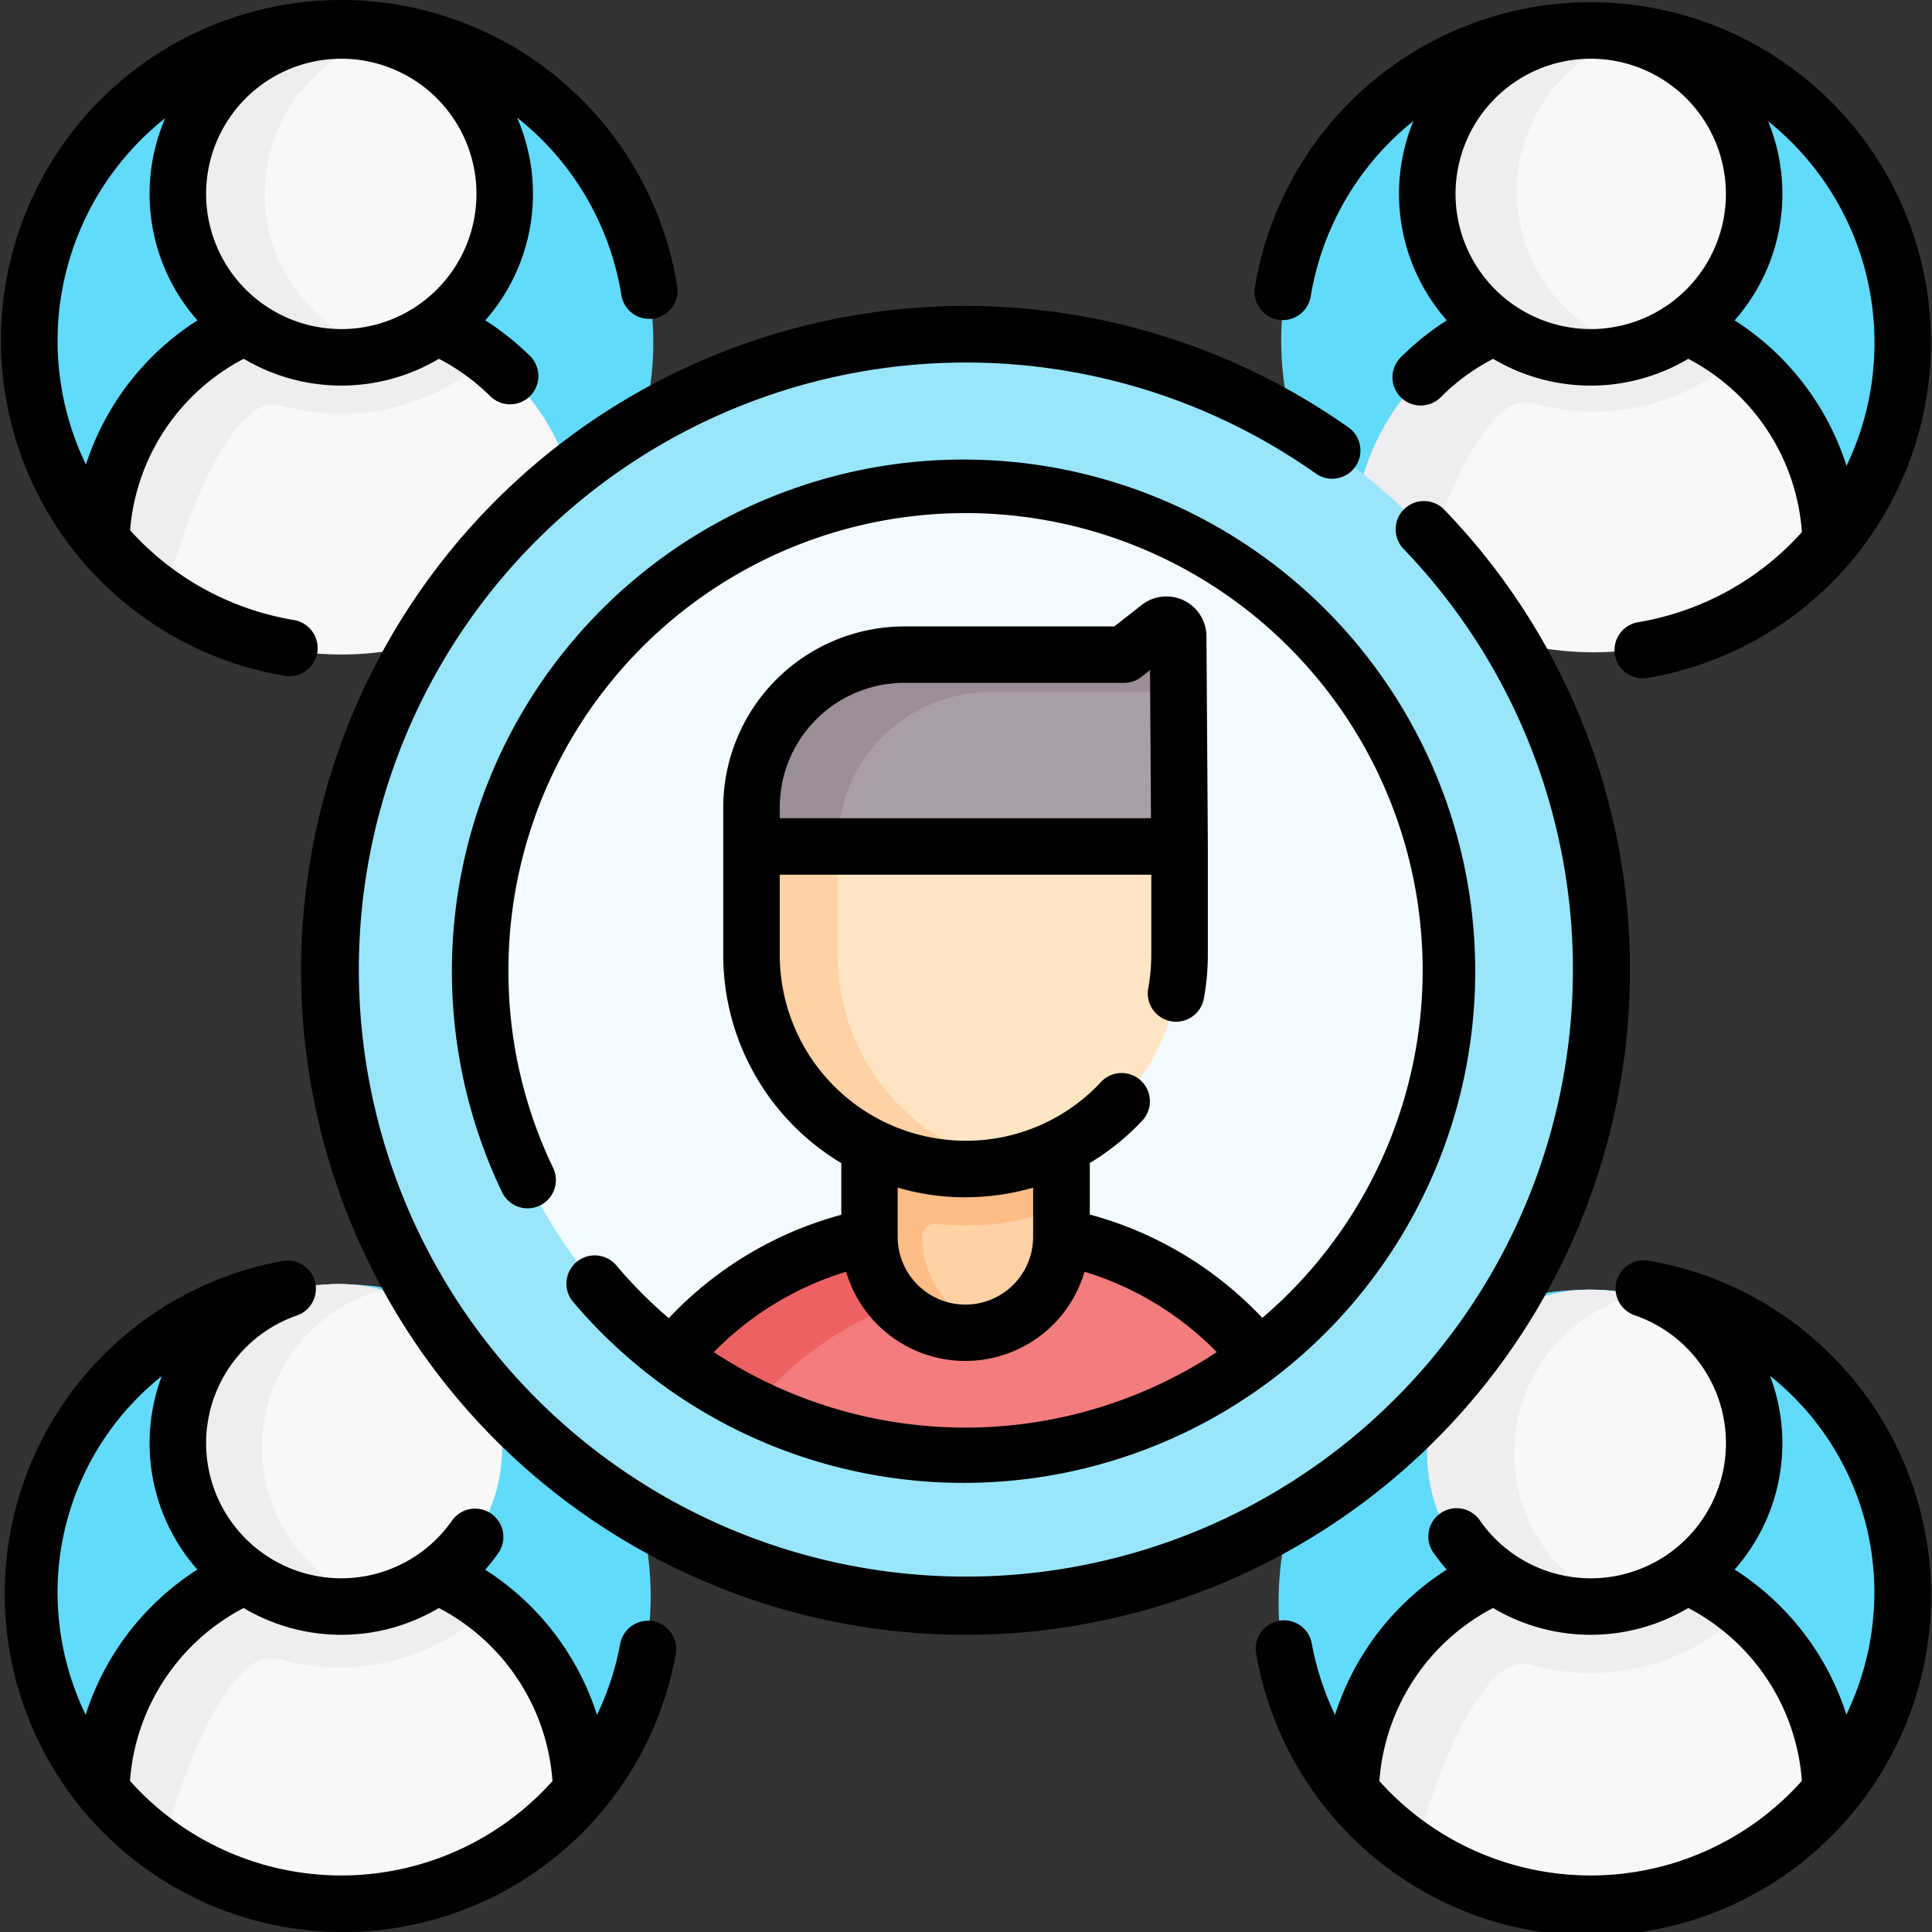 <svg xmlns="http://www.w3.org/2000/svg" xmlns:xlink="http://www.w3.org/1999/xlink" width="68" height="68" viewBox="0 0 68 68">
  <rect x="0" y="0" width="68" height="68" fill="#333333" stroke="none"/>
  <defs>
    <clipPath id="clip-path">
      <rect id="Rectángulo_5441" data-name="Rectángulo 5441" width="68" height="68" transform="translate(302 1394)" fill="#ffd947" stroke="#707070" stroke-width="1"/>
    </clipPath>
  </defs>
  <g id="Enmascarar_grupo_73" data-name="Enmascarar grupo 73" transform="translate(-302 -1394)" clip-path="url(#clip-path)">
    <g id="red" transform="translate(302 1394)">
      <g id="Grupo_57802" data-name="Grupo 57802">
        <g id="Grupo_57790" data-name="Grupo 57790">
          <path id="Trazado_106495" data-name="Trazado 106495" d="M11.918,45.2a10.982,10.982,0,0,0-8.45,18L17.8,62.415c-.029.486-.05.88-.05.88l2.621-.1.707-.956a10.981,10.981,0,0,0-9.16-17.04Z" fill="#62dbfb"/>
          <path id="Trazado_106496" data-name="Trazado 106496" d="M56.08,1a10.982,10.982,0,0,0-8.45,18l14.026-.761-.09.986,2.967-.225.707-.956A10.981,10.981,0,0,0,56.08,1Z" fill="#62dbfb"/>
          <path id="Trazado_106497" data-name="Trazado 106497" d="M21.171,18.113a10.982,10.982,0,1,0-17.61.956Z" fill="#62dbfb"/>
        </g>
        <g id="Grupo_57792" data-name="Grupo 57792">
          <g id="Grupo_57791" data-name="Grupo 57791">
            <path id="Trazado_106498" data-name="Trazado 106498" d="M20.464,19.069a10.983,10.983,0,0,1-16.9,0,8.453,8.453,0,0,1,5.09-7.577l2.6-1.2h1.889l2.238,1.2A8.454,8.454,0,0,1,20.464,19.069Z" fill="#f9f7f8"/>
          </g>
        </g>
        <path id="Trazado_106499" data-name="Trazado 106499" d="M17.194,12.572a8.457,8.457,0,0,0-1.821-1.08l-.4-.212H13.424v-.833l-.288-.154H11.247l-2.6,1.2a8.453,8.453,0,0,0-5.09,7.577,11.036,11.036,0,0,0,2.257,2.056c-.046-.053,1.172-5.117,3.1-6.63a1.146,1.146,0,0,1,1.014-.214,7.726,7.726,0,0,0,7.263-1.709Z" fill="#efedef"/>
        <circle id="Elipse_4232" data-name="Elipse 4232" cx="5.753" cy="5.753" r="5.753" transform="translate(6.26 1.072)" fill="#f9f7f8"/>
        <path id="Trazado_106500" data-name="Trazado 106500" d="M9.317,6.825a5.754,5.754,0,0,1,4.224-5.546,5.753,5.753,0,1,0,0,11.091A5.754,5.754,0,0,1,9.317,6.825Z" fill="#efedef"/>
        <g id="Grupo_57794" data-name="Grupo 57794">
          <g id="Grupo_57793" data-name="Grupo 57793">
            <path id="Trazado_106501" data-name="Trazado 106501" d="M20.371,63.192a10.983,10.983,0,0,1-16.9,0,8.453,8.453,0,0,1,5.09-7.577l2.6-1.2h1.889l2.238,1.2a8.454,8.454,0,0,1,5.091,7.577Z" fill="#f9f7f8"/>
          </g>
        </g>
        <path id="Trazado_106502" data-name="Trazado 106502" d="M17.1,56.7a8.457,8.457,0,0,0-1.821-1.08l-.4-.212H13.33v-.833l-.288-.154H11.153l-2.6,1.2a8.453,8.453,0,0,0-5.09,7.577,11.036,11.036,0,0,0,2.257,2.056c-.046-.053,1.172-5.117,3.1-6.63A1.146,1.146,0,0,1,9.837,58.4,7.726,7.726,0,0,0,17.1,56.7Z" fill="#efedef"/>
        <circle id="Elipse_4233" data-name="Elipse 4233" cx="5.753" cy="5.753" r="5.753" transform="translate(6.166 45.196)" fill="#f9f7f8"/>
        <path id="Trazado_106503" data-name="Trazado 106503" d="M9.223,50.948A5.754,5.754,0,0,1,13.447,45.4a5.753,5.753,0,1,0,0,11.091A5.754,5.754,0,0,1,9.223,50.948Z" fill="#efedef"/>
        <path id="Trazado_106504" data-name="Trazado 106504" d="M55.987,45.391a10.982,10.982,0,0,0-8.45,18l14.333-.778c-.029.486-.05.88-.05.88l2.621-.1.707-.956a10.981,10.981,0,0,0-9.16-17.04Z" fill="#62dbfb"/>
        <g id="Grupo_57796" data-name="Grupo 57796">
          <g id="Grupo_57795" data-name="Grupo 57795">
            <path id="Trazado_106505" data-name="Trazado 106505" d="M64.441,63.387a10.983,10.983,0,0,1-16.9,0,8.453,8.453,0,0,1,5.09-7.577l2.6-1.2h1.889l2.238,1.2a8.454,8.454,0,0,1,5.091,7.577Z" fill="#f9f7f8"/>
          </g>
        </g>
        <path id="Trazado_106506" data-name="Trazado 106506" d="M61.17,56.89a8.457,8.457,0,0,0-1.821-1.08l-.4-.212H57.4v-.833l-.288-.154H55.223l-2.6,1.2a8.453,8.453,0,0,0-5.09,7.577,11.036,11.036,0,0,0,2.257,2.056c-.046-.053,1.172-5.117,3.1-6.63a1.146,1.146,0,0,1,1.014-.214A7.726,7.726,0,0,0,61.17,56.89Z" fill="#efedef"/>
        <circle id="Elipse_4234" data-name="Elipse 4234" cx="5.753" cy="5.753" r="5.753" transform="translate(50.236 45.39)" fill="#f9f7f8"/>
        <path id="Trazado_106507" data-name="Trazado 106507" d="M53.293,51.143A5.754,5.754,0,0,1,57.517,45.6a5.753,5.753,0,1,0,0,11.091A5.754,5.754,0,0,1,53.293,51.143Z" fill="#efedef"/>
        <g id="Grupo_57798" data-name="Grupo 57798">
          <g id="Grupo_57797" data-name="Grupo 57797">
            <path id="Trazado_106508" data-name="Trazado 106508" d="M64.533,18.991a10.983,10.983,0,0,1-16.9,0,8.453,8.453,0,0,1,5.09-7.577l2.6-1.2H57.2l2.238,1.2A8.454,8.454,0,0,1,64.533,18.991Z" fill="#f9f7f8"/>
          </g>
        </g>
        <path id="Trazado_106509" data-name="Trazado 106509" d="M61.263,12.494a8.457,8.457,0,0,0-1.821-1.08l-.4-.212H57.493V10.37l-.288-.154H55.316l-2.6,1.2a8.453,8.453,0,0,0-5.09,7.577,11.036,11.036,0,0,0,2.257,2.056c-.046-.053,1.172-5.117,3.1-6.63A1.146,1.146,0,0,1,54,14.2a7.726,7.726,0,0,0,7.263-1.709Z" fill="#efedef"/>
        <circle id="Elipse_4235" data-name="Elipse 4235" cx="5.753" cy="5.753" r="5.753" transform="translate(50.329 0.995)" fill="#f9f7f8"/>
        <path id="Trazado_106510" data-name="Trazado 106510" d="M53.386,6.747A5.754,5.754,0,0,1,57.61,1.2a5.753,5.753,0,1,0,0,11.091,5.754,5.754,0,0,1-4.224-5.546Z" fill="#efedef"/>
        <circle id="Elipse_4236" data-name="Elipse 4236" cx="22.39" cy="22.39" r="22.39" transform="translate(11.593 11.768)" fill="#99e6fc"/>
        <g id="XMLID_142_">
          <g id="Grupo_57799" data-name="Grupo 57799">
            <circle id="Elipse_4237" data-name="Elipse 4237" cx="17.084" cy="17.084" r="17.084" transform="translate(16.9 17.074)" fill="#f2fbff"/>
          </g>
        </g>
        <g id="XMLID_143_">
          <g id="Grupo_57801" data-name="Grupo 57801">
            <g id="XMLID_157_">
              <g id="Grupo_57800" data-name="Grupo 57800">
                <path id="Trazado_106511" data-name="Trazado 106511" d="M44.213,47.642l.1.125a17.087,17.087,0,0,1-20.661,0l.1-.125a11.927,11.927,0,0,1,6.85-4.108h6.757a11.92,11.92,0,0,1,6.85,4.108Z" fill="#f37c7c"/>
              </g>
            </g>
            <path id="Trazado_106512" data-name="Trazado 106512" d="M33.294,43.533H30.605a11.927,11.927,0,0,0-6.85,4.108l-.1.125a16.992,16.992,0,0,0,2.871,1.767l.028-.035a11.925,11.925,0,0,1,6.741-4.084V43.533Z" fill="#ee6161"/>
            <path id="Trazado_106513" data-name="Trazado 106513" d="M37.363,43.532a3.379,3.379,0,1,1-6.757,0V35.467h6.881Z" fill="#fed2a4"/>
            <path id="Trazado_106514" data-name="Trazado 106514" d="M41.468,22.393a.413.413,0,0,0-.669-.322l-1.236.968H31.826a5.375,5.375,0,0,0-5.375,5.375v1.377l.678,2.477H40.165l1.352-2.477Z" fill="#aa9ea9"/>
            <path id="Trazado_106515" data-name="Trazado 106515" d="M29.486,31.113V29.736a5.375,5.375,0,0,1,5.375-5.375h6.62l-.013-1.967a.413.413,0,0,0-.669-.322l-1.236.968H31.826a5.375,5.375,0,0,0-5.375,5.375v1.377l.678,2.477H29.8Z" fill="#9b8e99"/>
            <path id="Trazado_106516" data-name="Trazado 106516" d="M33.984,43.133a9.472,9.472,0,0,0,3.394-.628l.054-3.537H32.455v-3.5h-1.85v7.99a3.385,3.385,0,0,0,4.309,3.325,3.385,3.385,0,0,1-2.459-3.25V43.52a.449.449,0,0,1,.5-.444A9.378,9.378,0,0,0,33.984,43.133Z" fill="#ffbd86"/>
            <path id="Trazado_106517" data-name="Trazado 106517" d="M41.517,29.791V33.61a7.533,7.533,0,0,1-15.066,0V29.791Z" fill="#ffe5c2"/>
            <path id="Trazado_106518" data-name="Trazado 106518" d="M29.482,33.61V29.791H26.451V33.61A7.54,7.54,0,0,0,35.5,40.991a7.536,7.536,0,0,1-6.018-7.381Z" fill="#fed2a4"/>
          </g>
        </g>
      </g>
      <g id="Grupo_57803" data-name="Grupo 57803">
        <path id="Trazado_106519" data-name="Trazado 106519" d="M57.369,34.158a23.274,23.274,0,0,0-6.518-16.2.995.995,0,1,0-1.435,1.378,21.366,21.366,0,1,1-3.079-2.652.995.995,0,0,0,1.15-1.623,23.386,23.386,0,1,0,9.882,19.094Z"/>
        <path id="Trazado_106520" data-name="Trazado 106520" d="M23.534,46.391a16.188,16.188,0,0,1-1.842-1.853.995.995,0,0,0-1.52,1.285,18.009,18.009,0,1,0-2.495-3.85.995.995,0,0,0,1.794-.861,15.941,15.941,0,0,1-1.576-6.953A16.089,16.089,0,1,1,44.429,46.386a12.978,12.978,0,0,0-6.071-3.638V40.933a8.606,8.606,0,0,0,1.824-1.468A.995.995,0,1,0,38.735,38.1a6.478,6.478,0,0,1-4.751,2.05,6.546,6.546,0,0,1-6.539-6.539V30.786H40.522V33.61a6.613,6.613,0,0,1-.108,1.178.995.995,0,1,0,1.958.356,8.59,8.59,0,0,0,.14-1.534V29.792s0,0,0,0,0,0,0,0l-.049-7.4a1.409,1.409,0,0,0-2.277-1.1l-.967.757H31.826a6.377,6.377,0,0,0-6.37,6.37v5.2a8.531,8.531,0,0,0,4.155,7.318v1.82a12.977,12.977,0,0,0-6.076,3.643Zm8.292-22.356h7.737a1,1,0,0,0,.614-.212l.3-.239.034,5.213H27.445v-.382a4.386,4.386,0,0,1,4.381-4.381Zm11,23.555a16.069,16.069,0,0,1-17.7,0,10.987,10.987,0,0,1,4.655-2.829,4.373,4.373,0,0,0,8.391,0,10.989,10.989,0,0,1,4.651,2.825Zm-8.847-5.451a8.571,8.571,0,0,0,2.384-.337v1.731a2.384,2.384,0,1,1-4.768,0V41.8a8.5,8.5,0,0,0,2.384.342Z"/>
        <path id="Trazado_106521" data-name="Trazado 106521" d="M44.991,11.255a1,1,0,0,0,1.142-.822A9.994,9.994,0,0,1,49.49,4.471c.084-.072.171-.142.257-.211a6.733,6.733,0,0,0,1.176,7.015,9.472,9.472,0,0,0-1.589,1.269.995.995,0,1,0,1.4,1.412,7.457,7.457,0,0,1,1.818-1.327,6.727,6.727,0,0,0,6.869,0,7.483,7.483,0,0,1,4,6.1A9.944,9.944,0,0,1,57.654,21.9a.995.995,0,0,0,.164,1.976,1.008,1.008,0,0,0,.166-.014A11.976,11.976,0,1,0,44.169,10.113a1,1,0,0,0,.822,1.142Zm6.239-4.43a4.758,4.758,0,1,1,4.758,4.758A4.763,4.763,0,0,1,51.23,6.825Zm14.746,5.23a10,10,0,0,1-.985,4.342,9.495,9.495,0,0,0-3.938-5.122,6.732,6.732,0,0,0,1.178-7.009A9.972,9.972,0,0,1,65.976,12.055Z"/>
        <path id="Trazado_106522" data-name="Trazado 106522" d="M10.021,23.787a.994.994,0,0,0,1.146-.817,1,1,0,0,0-.817-1.146,9.943,9.943,0,0,1-5.771-3.162,7.484,7.484,0,0,1,4-6.034,6.727,6.727,0,0,0,6.869,0,7.453,7.453,0,0,1,1.806,1.315.995.995,0,0,0,1.4-1.415,9.489,9.489,0,0,0-1.574-1.253A6.733,6.733,0,0,0,18.2,4.141c.111.087.22.176.328.269a9.991,9.991,0,0,1,3.346,6,.995.995,0,0,0,1.965-.31A11.977,11.977,0,1,0,10.021,23.787ZM7.254,6.825a4.758,4.758,0,1,1,4.758,4.758A4.763,4.763,0,0,1,7.254,6.825ZM5.82,4.148a6.729,6.729,0,0,0,1.128,7.128,9.493,9.493,0,0,0-3.923,5.075,10,10,0,0,1,2.8-12.2Z"/>
        <path id="Trazado_106523" data-name="Trazado 106523" d="M58.03,44.372a.995.995,0,0,0-.458,1.933l.024.01a4.758,4.758,0,1,1-5.52,7.184.995.995,0,0,0-1.635,1.134,6.77,6.77,0,0,0,.48.611,9.494,9.494,0,0,0-3.933,5.113,9.963,9.963,0,0,1-.818-2.513.995.995,0,0,0-1.957.361A11.965,11.965,0,1,0,58.03,44.372ZM55.988,66.01a9.979,9.979,0,0,1-7.438-3.322,7.483,7.483,0,0,1,4-6.092,6.728,6.728,0,0,0,6.871,0,7.483,7.483,0,0,1,4,6.084A9.964,9.964,0,0,1,55.988,66.01Zm9-5.657a9.494,9.494,0,0,0-3.934-5.11A6.718,6.718,0,0,0,62.3,48.426a9.746,9.746,0,0,1,3.672,7.6,9.929,9.929,0,0,1-.989,4.331Z"/>
        <path id="Trazado_106524" data-name="Trazado 106524" d="M22.988,57.06a1,1,0,0,0-1.16.8,9.956,9.956,0,0,1-.816,2.5,9.5,9.5,0,0,0-3.935-5.112,6.758,6.758,0,0,0,.466-.591.995.995,0,0,0-1.631-1.14,4.757,4.757,0,1,1-5.525-7.194l.024-.01a.994.994,0,0,0-.474-1.928A11.905,11.905,0,1,0,23.785,58.22a1,1,0,0,0-.8-1.16ZM5.694,48.435a6.716,6.716,0,0,0,1.253,6.808,9.494,9.494,0,0,0-3.933,5.111,9.928,9.928,0,0,1-.989-4.331A9.742,9.742,0,0,1,5.694,48.435ZM12.012,66.01a9.964,9.964,0,0,1-7.437-3.33,7.483,7.483,0,0,1,4-6.084,6.727,6.727,0,0,0,6.871,0,7.483,7.483,0,0,1,4,6.091A9.981,9.981,0,0,1,12.012,66.01Z"/>
      </g>
    </g>
  </g>
</svg>

